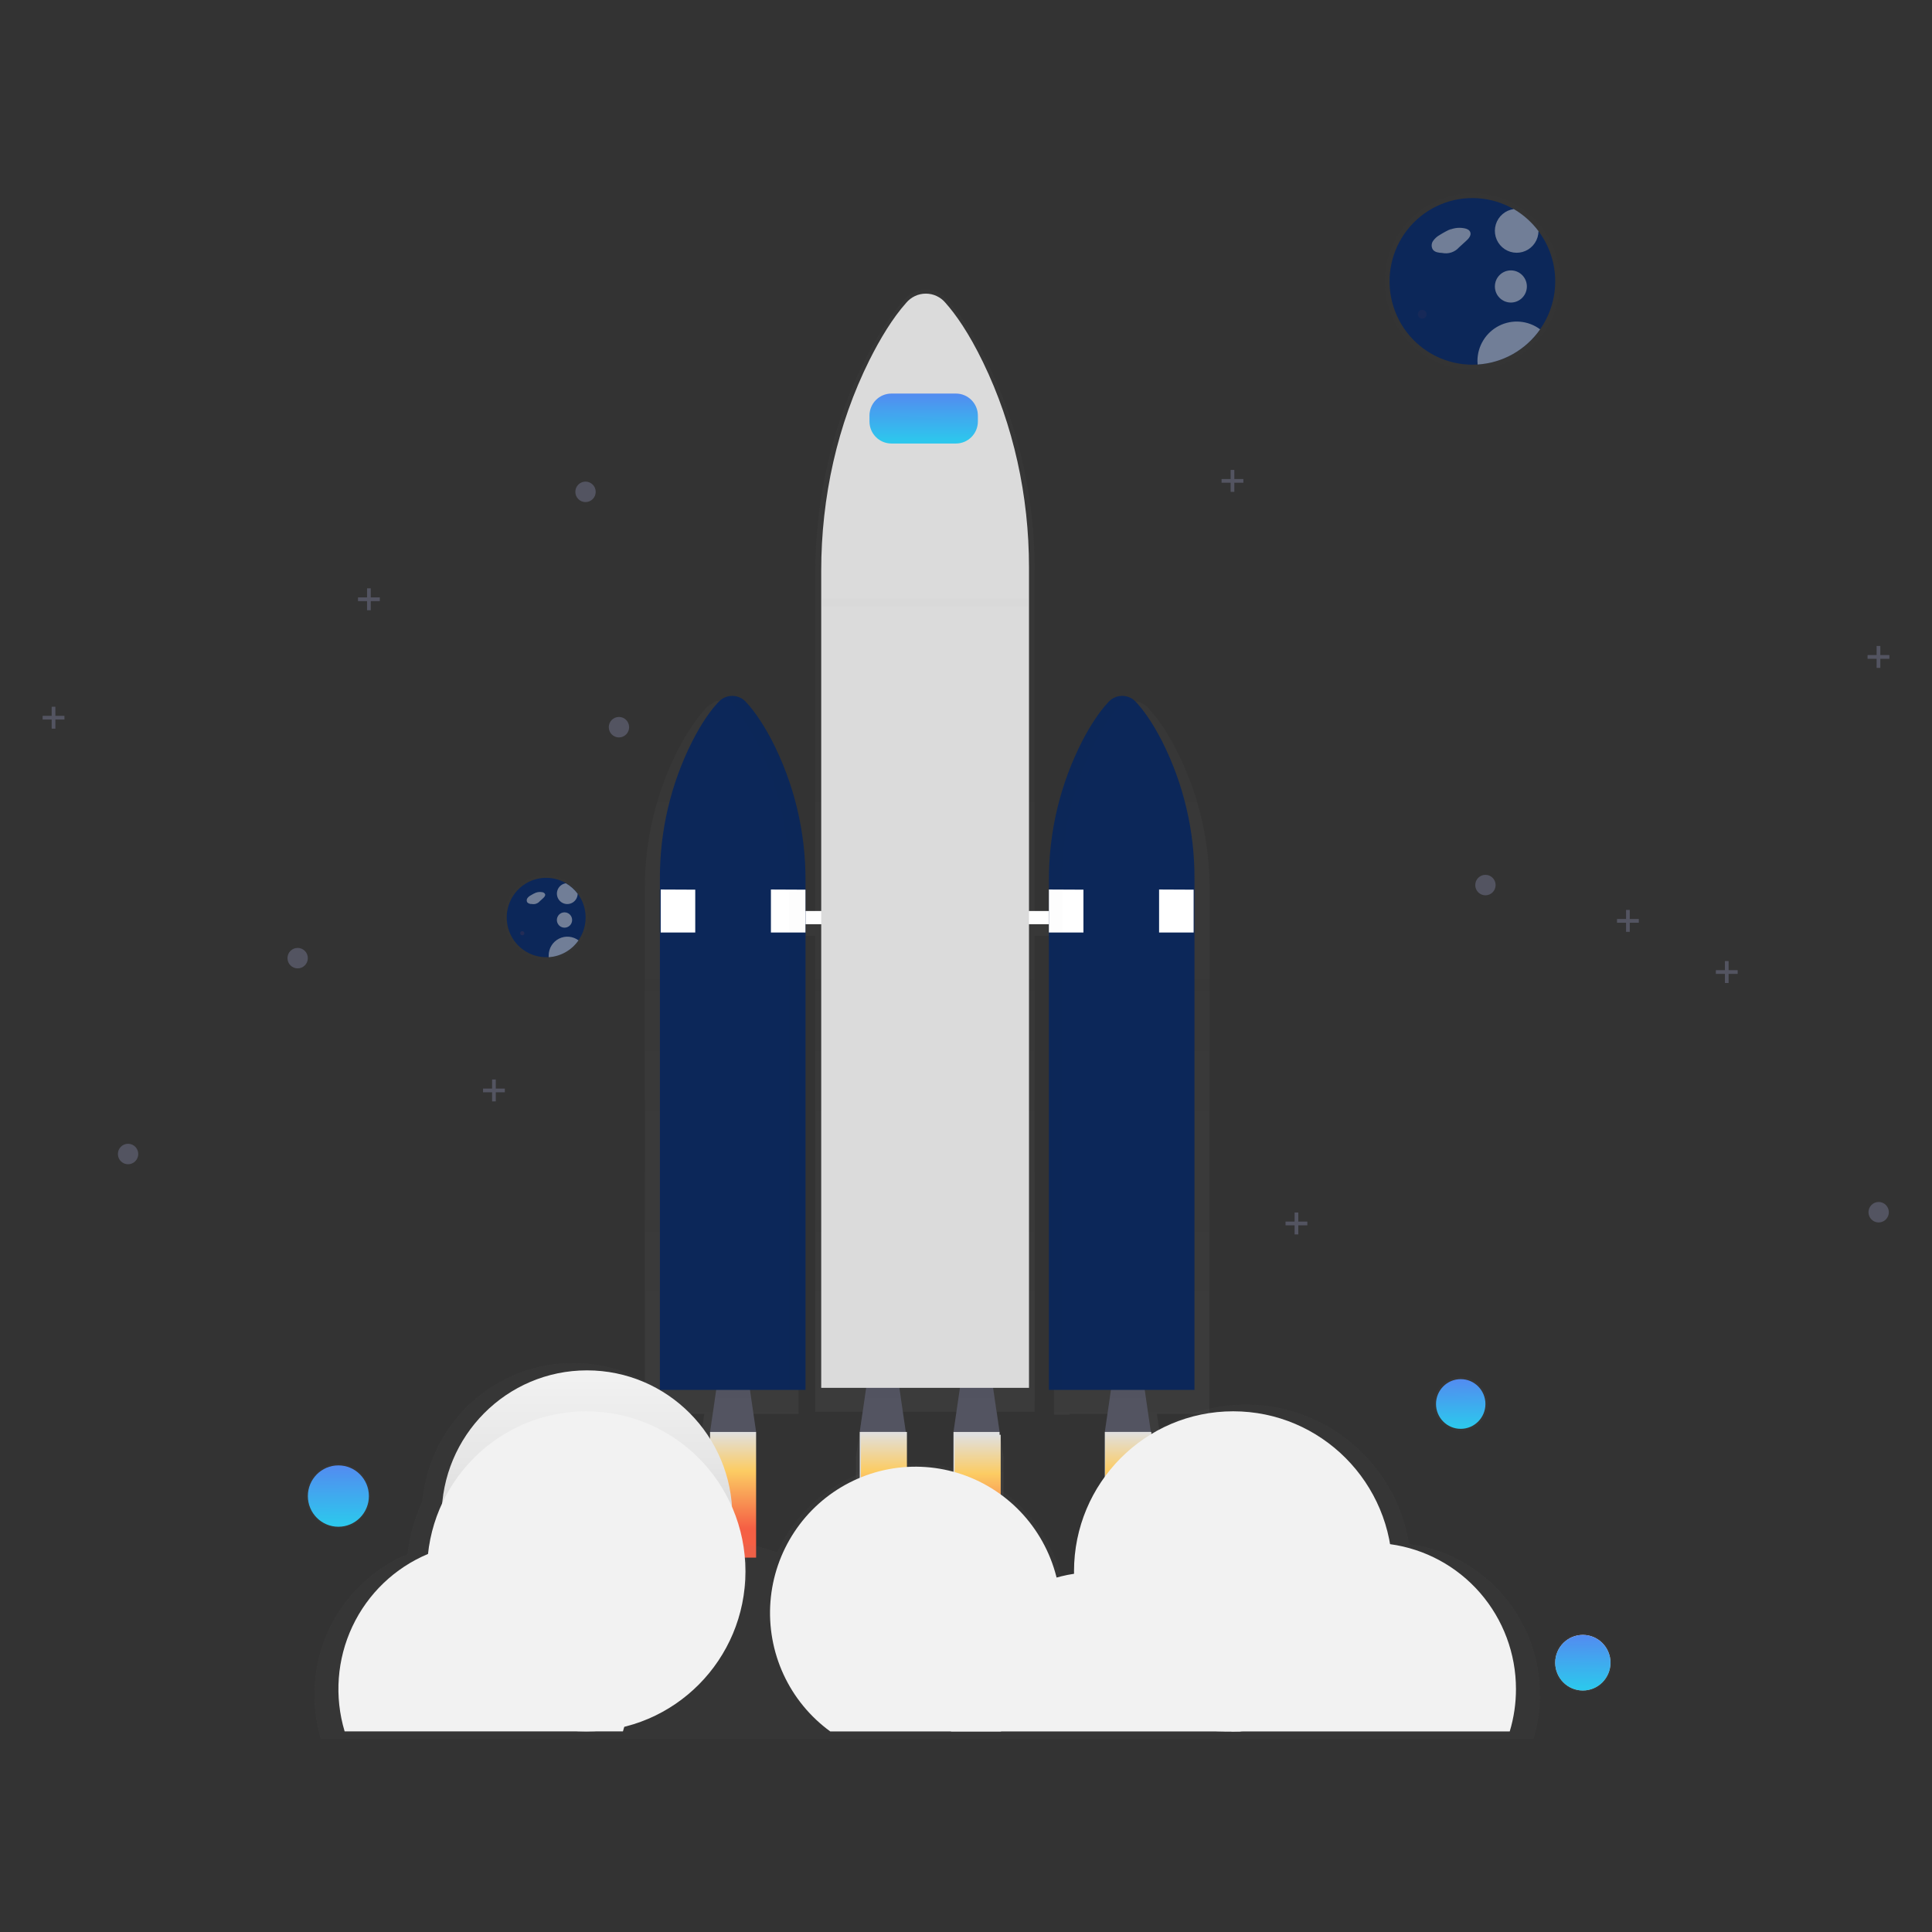 <svg width="680" height="680" viewBox="0 0 680 680" fill="none" xmlns="http://www.w3.org/2000/svg">
<rect x="0" y="0" width="680" height="680" fill="#333333" stroke="none"/>
<g id="rocket">
<g id="Group 147">
<g id="undraw_To_the_stars_qhyy 1">
<g id="Group" opacity="0.7">
<path id="Vector" opacity="0.7" d="M425.713 312.863C425.77 295.652 421.671 278.683 413.769 263.415C410.018 256.244 406.596 251.787 403.933 249.053C402.929 247.982 401.618 247.254 400.182 246.969C398.746 246.684 397.258 246.857 395.924 247.464C394.859 247.842 393.896 248.466 393.114 249.286C389.552 252.995 386.334 257.897 383.524 263.118C375.211 278.743 370.896 296.203 370.969 313.923V324.561H364.182V200.94C364.182 175.028 358.414 149.463 347.117 126.766C341.763 116.022 336.881 109.346 333.122 105.242C332.211 104.199 331.09 103.363 329.832 102.79C328.574 102.217 327.21 101.921 325.829 101.921C324.449 101.921 323.084 102.217 321.826 102.79C320.569 103.363 319.447 104.199 318.537 105.242C313.45 110.802 308.862 118.148 304.851 125.961C292.97 149.124 286.935 175.41 286.935 202.091V324.561H281.069V313.414C281.142 295.694 276.827 278.234 268.514 262.609C265.704 257.396 262.486 252.493 258.924 248.778C257.899 247.692 256.557 246.962 255.092 246.693C253.627 246.423 252.115 246.629 250.774 247.28L251.02 247.414C250.16 247.797 249.382 248.344 248.73 249.025C246.095 251.759 242.674 256.216 238.894 263.386C230.992 278.655 226.894 295.623 226.95 312.835V497.66H247.887L245.603 512.855V558.285H262.718V512.855L260.434 497.66H281.069V329.344H286.935V496.905H303.656L301.253 512.848V558.285H318.375V512.855L315.972 496.912H338.504L336.101 512.855V558.285H353.222V512.855L350.82 496.912H364.168V329.344H370.955V497.915H376.456V497.66H394.646L392.362 512.855V558.285H409.484V512.855L407.2 497.66H425.713V312.863Z" fill="url(#paint0_linear)"/>
</g>
<path id="Vector_2" d="M266.125 503.997H249.917L252.812 484.21H263.231L266.125 503.997Z" fill="#535461"/>
<g id="Group_2" opacity="0.1">
<path id="Vector_3" opacity="0.1" d="M252.004 492.066H264.039L263.231 486.534H252.812L252.004 492.066Z" fill="black"/>
</g>
<path id="Vector_4" d="M405.065 503.997H388.856L391.751 484.21H402.17L405.065 503.997Z" fill="#535461"/>
<g id="Group_3" opacity="0.1">
<path id="Vector_5" opacity="0.1" d="M390.943 492.066H402.978L402.17 486.534H391.751L390.943 492.066Z" fill="black"/>
</g>
<path id="Vector_6" d="M318.811 503.997H302.595L305.49 484.21H315.916L318.811 503.997Z" fill="#535461"/>
<g id="Group_4" opacity="0.1">
<path id="Vector_7" opacity="0.1" d="M304.682 492.066H316.724L315.916 486.534H305.49L304.682 492.066Z" fill="black"/>
</g>
<path id="Vector_8" d="M351.803 503.997H335.595L338.489 484.21H348.909L351.803 503.997Z" fill="#535461"/>
<g id="Group_5" opacity="0.1">
<path id="Vector_9" opacity="0.1" d="M337.682 492.066H349.724L348.909 486.534H338.489L337.682 492.066Z" fill="black"/>
</g>
<path id="Vector_10" d="M381.908 320.641H266.125V325.296H381.908V320.641Z" fill="white"/>
<path id="Vector_11" d="M399.809 247.082C399.198 246.403 398.451 245.86 397.618 245.489C396.785 245.117 395.884 244.926 394.972 244.926C394.061 244.926 393.16 245.117 392.327 245.489C391.493 245.86 390.747 246.403 390.135 247.082C386.763 250.692 383.721 255.467 381.058 260.546C373.178 275.821 369.102 292.789 369.178 309.995V489.205H420.416V309.253C420.48 292.519 416.601 276.007 409.097 261.069C405.542 254.09 402.303 249.745 399.809 247.082Z" fill="#0C2759"/>
<path id="Vector_12" d="M252.882 247.082C253.494 246.403 254.24 245.86 255.073 245.489C255.906 245.117 256.808 244.926 257.719 244.926C258.63 244.926 259.532 245.117 260.365 245.489C261.198 245.86 261.944 246.403 262.556 247.082C265.928 250.692 268.971 255.467 271.633 260.546C279.513 275.821 283.589 292.789 283.514 309.995V489.205H232.262V309.253C232.197 292.519 236.076 276.007 243.58 261.069C247.128 254.09 250.367 249.745 252.882 247.082Z" fill="#0C2759"/>
<path id="Vector_13" d="M232.55 313.075L244.704 313.132V328.207H232.55V313.075Z" fill="white"/>
<path id="Vector_14" d="M271.338 313.075L283.493 313.132V328.207H271.338V313.075Z" fill="white"/>
<path id="Vector_15" d="M369.171 313.075L381.332 313.132V328.207H369.171V313.075Z" fill="white"/>
<path id="Vector_16" d="M407.959 313.075L420.121 313.132V328.207H407.959V313.075Z" fill="white"/>
<g id="Group_6" opacity="0.1">
<path id="Vector_17" opacity="0.1" d="M271.612 260.313C268.957 255.234 265.907 250.459 262.535 246.849C261.582 245.791 260.311 245.075 258.916 244.811C257.52 244.547 256.077 244.749 254.807 245.387C255.539 245.754 256.2 246.249 256.76 246.849C260.132 250.459 263.174 255.234 265.837 260.313C273.717 275.588 277.793 292.556 277.717 309.762V488.957H283.507V309.783C283.582 292.568 279.5 275.593 271.612 260.313V260.313Z" fill="black"/>
</g>
<g id="Group_7" opacity="0.1">
<path id="Vector_18" opacity="0.1" d="M385.667 260.808C388.322 255.729 391.372 250.953 394.744 247.344C395.375 246.66 396.138 246.113 396.985 245.733C395.733 245.182 394.34 245.04 393.003 245.329C391.666 245.618 390.454 246.323 389.538 247.344C386.166 250.953 383.124 255.729 380.461 260.808C372.581 276.082 368.505 293.05 368.58 310.257V489.452H373.793V310.285C373.711 293.069 377.785 276.091 385.667 260.808V260.808Z" fill="black"/>
</g>
<path id="Vector_19" d="M266.125 503.997H249.917V548.232H266.125V503.997Z" fill="url(#paint1_linear)"/>
<path id="Vector_20" d="M318.804 503.997H302.595V548.232H318.804V503.997Z" fill="url(#paint2_linear)"/>
<path id="Vector_21" d="M351.803 503.997H335.595V548.232H351.803V503.997Z" fill="url(#paint3_linear)"/>
<path id="Vector_22" d="M405.065 503.997H388.856V548.232H405.065V503.997Z" fill="url(#paint4_linear)"/>
<path id="Vector_23" d="M332.764 106.577C331.917 105.565 330.86 104.752 329.668 104.194C328.475 103.635 327.176 103.346 325.861 103.346C324.546 103.346 323.246 103.635 322.054 104.194C320.862 104.752 319.805 105.565 318.958 106.577C314.146 111.988 309.825 119.144 306.003 126.759C294.762 149.322 289.043 174.929 289.043 200.897V488.47H362.173V199.739C362.173 174.506 356.714 149.583 346.014 127.536C340.948 117.074 336.326 110.575 332.764 106.577Z" fill="#DBDBDB"/>
<path id="Vector_24" d="M336.452 138.521H313.752C309.484 138.521 306.024 142 306.024 146.292V148.333C306.024 152.625 309.484 156.104 313.752 156.104H336.452C340.72 156.104 344.18 152.625 344.18 148.333V146.292C344.18 142 340.72 138.521 336.452 138.521Z" fill="url(#paint5_linear)"/>
<g id="Group_8" opacity="0.7">
<path id="Vector_25" opacity="0.7" d="M495.97 543.4C493.57 528.852 485.806 515.748 474.225 506.698C462.645 497.649 448.098 493.32 433.484 494.574C418.871 495.828 405.264 502.573 395.376 513.464C385.487 524.355 380.044 538.593 380.13 553.34C380.13 553.629 380.13 553.912 380.13 554.201C377.974 554.53 375.839 554.99 373.737 555.579C371.046 544.802 365.089 535.134 356.691 527.912C348.292 520.69 337.869 516.272 326.863 515.27C315.857 514.269 304.814 516.732 295.263 522.32C285.711 527.908 278.124 536.344 273.551 546.459C268.838 544.631 263.888 543.494 258.854 543.083V543.083C258.051 538.499 256.704 534.028 254.842 529.767C253.968 516.321 248.085 503.701 238.365 494.424C228.646 485.147 215.805 479.896 202.406 479.717C189.006 479.539 176.031 484.447 166.071 493.462C156.111 502.477 149.898 514.936 148.67 528.354C145.912 534.228 144.15 540.524 143.457 546.982C131.262 552.084 121.384 561.556 115.739 573.564C110.094 585.571 109.083 599.258 112.903 611.972H539.768C541.993 604.556 542.592 596.743 541.525 589.072C540.459 581.401 537.75 574.054 533.587 567.536C529.425 561.018 523.906 555.486 517.412 551.319C510.917 547.152 503.602 544.451 495.97 543.4V543.4Z" fill="url(#paint6_linear)"/>
</g>
<path id="Vector_26" d="M206.597 585.22C234.856 585.22 257.765 562.186 257.765 533.772C257.765 505.358 234.856 482.324 206.597 482.324C178.338 482.324 155.429 505.358 155.429 533.772C155.429 562.186 178.338 585.22 206.597 585.22Z" fill="url(#paint7_linear)"/>
<path id="Vector_27" d="M206.344 609.4C237.288 609.4 262.373 584.178 262.373 553.064C262.373 521.95 237.288 496.728 206.344 496.728C175.4 496.728 150.314 521.95 150.314 553.064C150.314 584.178 175.4 609.4 206.344 609.4Z" fill="url(#paint8_linear)"/>
<path id="Vector_28" d="M436.863 604.773C436.863 606.313 436.795 607.837 436.659 609.344C436.664 609.365 436.664 609.387 436.659 609.407H334.731C334.59 607.882 334.52 606.335 334.52 604.78C334.511 592.469 338.898 580.564 346.881 571.23C354.865 561.896 365.915 555.753 378.023 553.919C380.553 553.536 383.108 553.343 385.667 553.34C386.974 553.34 388.273 553.389 389.559 553.481C398.73 554.186 407.543 557.362 415.072 562.675C422.601 567.987 428.567 575.241 432.345 583.673C432.556 584.139 432.76 584.612 432.949 585.086C435.533 591.324 436.863 598.015 436.863 604.773V604.773Z" fill="url(#paint9_linear)"/>
<path id="Vector_29" d="M533.571 594.481C533.577 599.536 532.838 604.563 531.379 609.4H433.441C431.073 601.489 430.623 593.123 432.128 585.001C432.212 584.556 432.296 584.104 432.394 583.666C434.86 572.164 441.171 561.858 450.275 554.466C459.38 547.073 470.729 543.041 482.431 543.04C484.04 543.04 485.621 543.111 487.188 543.266C487.89 543.323 488.593 543.408 489.295 543.499C501.559 545.177 512.802 551.267 520.943 560.64C529.084 570.014 533.57 582.037 533.571 594.481V594.481Z" fill="url(#paint10_linear)"/>
<path id="Vector_30" d="M219.25 609.407C219.419 608.871 219.566 608.334 219.714 607.79C222.043 599.03 222.03 589.808 219.677 581.055C217.323 572.302 212.712 564.329 206.31 557.943C199.908 551.557 191.943 546.985 183.219 544.688C174.495 542.391 165.323 542.451 156.63 544.863C154.595 545.424 152.598 546.118 150.651 546.939C138.933 551.841 129.442 560.943 124.019 572.481C118.595 584.019 117.626 597.171 121.298 609.386H219.25V609.407Z" fill="url(#paint11_linear)"/>
<g id="Group_9" opacity="0.7">
<path id="Vector_31" opacity="0.7" d="M514.124 503.594C519.308 503.594 523.51 499.369 523.51 494.157C523.51 488.944 519.308 484.719 514.124 484.719C508.94 484.719 504.738 488.944 504.738 494.157C504.738 499.369 508.94 503.594 514.124 503.594Z" fill="url(#paint12_linear)"/>
</g>
<path id="Vector_32" d="M514.124 502.902C518.928 502.902 522.822 498.986 522.822 494.157C522.822 489.327 518.928 485.411 514.124 485.411C509.32 485.411 505.426 489.327 505.426 494.157C505.426 498.986 509.32 502.902 514.124 502.902Z" fill="url(#paint13_linear)"/>
<g id="Group_10" opacity="0.7">
<path id="Vector_33" opacity="0.7" d="M557.107 595.512C562.76 595.512 567.343 590.904 567.343 585.22C567.343 579.536 562.76 574.928 557.107 574.928C551.454 574.928 546.871 579.536 546.871 585.22C546.871 590.904 551.454 595.512 557.107 595.512Z" fill="url(#paint14_linear)"/>
</g>
<path id="Vector_34" d="M557.107 594.997C562.477 594.997 566.83 590.619 566.83 585.22C566.83 579.82 562.477 575.443 557.107 575.443C551.737 575.443 547.383 579.82 547.383 585.22C547.383 590.619 551.737 594.997 557.107 594.997Z" fill="url(#paint15_linear)"/>
<g id="Group_11" opacity="0.7">
<path id="Vector_35" opacity="0.7" d="M119.099 537.876C125.311 537.876 130.347 532.813 130.347 526.567C130.347 520.32 125.311 515.257 119.099 515.257C112.887 515.257 107.851 520.32 107.851 526.567C107.851 532.813 112.887 537.876 119.099 537.876Z" fill="url(#paint16_linear)"/>
</g>
<path id="Vector_36" d="M119.099 537.368C125.032 537.368 129.841 532.532 129.841 526.567C129.841 520.601 125.032 515.766 119.099 515.766C113.166 515.766 108.357 520.601 108.357 526.567C108.357 532.532 113.166 537.368 119.099 537.368Z" fill="url(#paint17_linear)"/>
<g id="Group_12" opacity="0.4">
<path id="Vector_37" opacity="0.4" d="M542.852 80.341C540.359 77.028 537.235 74.248 533.662 72.161C529.564 69.793 524.979 68.403 520.262 68.099C515.545 67.795 510.821 68.585 506.455 70.407C502.09 72.23 498.199 75.036 495.083 78.611C491.968 82.185 489.71 86.431 488.485 91.021C487.26 95.612 487.101 100.424 488.019 105.086C488.937 109.749 490.908 114.136 493.78 117.911C496.652 121.686 500.348 124.747 504.583 126.858C508.818 128.969 513.479 130.074 518.206 130.086C518.859 130.086 519.513 130.086 520.159 130.023C525.72 129.67 531.083 127.809 535.677 124.638C540.271 121.467 543.925 117.104 546.251 112.013C548.577 106.921 549.488 101.291 548.887 95.721C548.286 90.151 546.195 84.848 542.838 80.376L542.852 80.341Z" fill="url(#paint18_linear)"/>
</g>
<path id="Vector_38" d="M547.383 99.026C547.384 106.481 544.56 113.657 539.486 119.094C534.411 124.531 527.468 127.82 520.068 128.292C519.456 128.335 518.838 128.356 518.22 128.356C513.748 128.353 509.337 127.317 505.327 125.326C501.317 123.335 497.816 120.444 495.095 116.876C492.374 113.308 490.505 109.159 489.633 104.749C488.761 100.338 488.91 95.786 490.068 91.443C491.225 87.1 493.36 83.082 496.309 79.701C499.257 76.32 502.939 73.666 507.07 71.945C511.201 70.223 515.67 69.479 520.133 69.772C524.595 70.064 528.931 71.384 532.805 73.63V73.63C536.184 75.603 539.138 78.233 541.496 81.365V81.365C545.325 86.447 547.393 92.65 547.383 99.026V99.026Z" fill="#0C2759"/>
<path id="Vector_39" opacity="0.5" d="M511.04 80.426C509.533 81.079 508.079 81.849 506.691 82.729C505.764 83.246 504.968 83.971 504.365 84.848C504.071 85.288 503.909 85.804 503.899 86.334C503.889 86.864 504.032 87.385 504.309 87.836C505.012 88.811 506.417 88.966 507.59 89.03C508.668 89.26 509.788 89.198 510.835 88.851C511.882 88.503 512.818 87.882 513.548 87.052L516.056 84.763C516.927 83.972 517.883 82.877 517.503 81.761C517.215 80.906 516.26 80.489 515.396 80.348C513.24 79.921 511.003 80.317 509.122 81.457" fill="#D7D7D7"/>
<path id="Vector_40" opacity="0.05" d="M500.564 112.144C501.41 112.144 502.096 111.454 502.096 110.604C502.096 109.753 501.41 109.064 500.564 109.064C499.719 109.064 499.033 109.753 499.033 110.604C499.033 111.454 499.719 112.144 500.564 112.144Z" fill="#F55F44"/>
<path id="Vector_41" opacity="0.5" d="M531.779 106.485C534.887 106.485 537.407 103.952 537.407 100.827C537.407 97.702 534.887 95.169 531.779 95.169C528.671 95.169 526.152 97.702 526.152 100.827C526.152 103.952 528.671 106.485 531.779 106.485Z" fill="#D7D7D7"/>
<path id="Vector_42" opacity="0.5" d="M541.503 81.358C541.481 82.837 541.037 84.278 540.224 85.51C539.411 86.742 538.263 87.714 536.917 88.309C535.571 88.904 534.083 89.099 532.63 88.868C531.177 88.638 529.821 87.994 528.722 87.011C527.623 86.029 526.828 84.749 526.431 83.326C526.034 81.902 526.052 80.393 526.483 78.98C526.913 77.566 527.739 76.306 528.861 75.35C529.983 74.394 531.354 73.783 532.812 73.588V73.588C536.194 75.571 539.149 78.213 541.503 81.358V81.358Z" fill="#D7D7D7"/>
<path id="Vector_43" opacity="0.5" d="M542.065 115.916C539.556 119.505 536.276 122.481 532.469 124.624C528.661 126.766 524.423 128.02 520.068 128.292C520.033 127.89 520.011 127.48 520.011 127.07C520.012 124.496 520.724 121.973 522.068 119.782C523.412 117.591 525.334 115.819 527.621 114.662C529.908 113.505 532.469 113.01 535.02 113.232C537.57 113.453 540.009 114.382 542.065 115.916V115.916Z" fill="#D7D7D7"/>
<path id="Vector_44" d="M522.822 315.117C524.801 315.117 526.405 313.504 526.405 311.514C526.405 309.524 524.801 307.911 522.822 307.911C520.843 307.911 519.239 309.524 519.239 311.514C519.239 313.504 520.843 315.117 522.822 315.117Z" fill="#535461"/>
<path id="Vector_45" d="M45.077 409.776C47.056 409.776 48.66 408.163 48.66 406.173C48.66 404.183 47.056 402.57 45.077 402.57C43.098 402.57 41.494 404.183 41.494 406.173C41.494 408.163 43.098 409.776 45.077 409.776Z" fill="#535461"/>
<path id="Vector_46" d="M661.227 430.262C663.206 430.262 664.81 428.649 664.81 426.659C664.81 424.669 663.206 423.056 661.227 423.056C659.248 423.056 657.644 424.669 657.644 426.659C657.644 428.649 659.248 430.262 661.227 430.262Z" fill="#535461"/>
<path id="Vector_47" d="M217.852 259.55C219.831 259.55 221.435 257.937 221.435 255.948C221.435 253.958 219.831 252.345 217.852 252.345C215.873 252.345 214.269 253.958 214.269 255.948C214.269 257.937 215.873 259.55 217.852 259.55Z" fill="#535461"/>
<path id="Vector_48" d="M206.084 176.717C208.063 176.717 209.667 175.104 209.667 173.114C209.667 171.124 208.063 169.511 206.084 169.511C204.105 169.511 202.501 171.124 202.501 173.114C202.501 175.104 204.105 176.717 206.084 176.717Z" fill="#535461"/>
<path id="Vector_49" d="M104.767 340.837C106.746 340.837 108.35 339.224 108.35 337.234C108.35 335.245 106.746 333.632 104.767 333.632C102.788 333.632 101.184 335.245 101.184 337.234C101.184 339.224 102.788 340.837 104.767 340.837Z" fill="#535461"/>
<path id="Vector_50" d="M611.605 341.466H608.415V338.266H607.116V341.466H603.926V342.78H607.116V345.98H608.415V342.78H611.605V341.466Z" fill="#535461"/>
<path id="Vector_51" d="M665 230.559H661.81V227.359H660.511V230.559H657.321V231.873H660.511V235.073H661.81V231.873H665V230.559Z" fill="#535461"/>
<path id="Vector_52" d="M437.629 168.6H434.439V165.393H433.139V168.6H429.949V169.907H433.139V173.114H434.439V169.907H437.629V168.6Z" fill="#535461"/>
<path id="Vector_53" d="M576.807 323.459H573.617V320.259H572.317V323.459H569.135V324.773H572.317V327.973H573.617V324.773H576.807V323.459Z" fill="#535461"/>
<path id="Vector_54" d="M460.139 429.958H456.956V426.758H455.656V429.958H452.467V431.272H455.656V434.472H456.956V431.272H460.139V429.958Z" fill="#535461"/>
<path id="Vector_55" d="M133.684 210.271H130.495V207.071H129.195V210.271H126.005V211.578H129.195V214.785H130.495V211.578H133.684V210.271Z" fill="#535461"/>
<path id="Vector_56" d="M22.679 251.949H19.489V248.749H18.19V251.949H15V253.256H18.19V256.463H19.489V253.256H22.679V251.949Z" fill="#535461"/>
<path id="Vector_57" d="M177.686 383.144H174.497V379.937H173.197V383.144H170.014V384.451H173.197V387.658H174.497V384.451H177.686V383.144Z" fill="#535461"/>
<path id="Vector_58" d="M557.107 594.997C562.477 594.997 566.83 590.619 566.83 585.22C566.83 579.82 562.477 575.443 557.107 575.443C551.737 575.443 547.383 579.82 547.383 585.22C547.383 590.619 551.737 594.997 557.107 594.997Z" fill="url(#paint19_linear)"/>
<g id="Group_13" opacity="0.4">
<path id="Vector_59" opacity="0.4" d="M203.962 314.057C202.775 312.478 201.287 311.153 199.585 310.158C197.633 309.015 195.446 308.341 193.192 308.186C190.939 308.031 188.681 308.401 186.592 309.266C184.504 310.131 182.642 311.468 181.151 313.174C179.66 314.88 178.58 316.908 177.995 319.101C177.41 321.295 177.336 323.594 177.778 325.821C178.22 328.048 179.166 330.143 180.543 331.943C181.921 333.742 183.692 335.199 185.72 336.198C187.748 337.198 189.978 337.715 192.236 337.708C192.545 337.708 192.862 337.708 193.164 337.708C195.811 337.537 198.363 336.65 200.55 335.139C202.736 333.629 204.475 331.551 205.582 329.127C206.689 326.703 207.123 324.023 206.838 321.371C206.553 318.719 205.559 316.194 203.962 314.064V314.057Z" fill="url(#paint20_linear)"/>
</g>
<path id="Vector_60" d="M206.119 322.958C206.119 326.509 204.774 329.927 202.356 332.516C199.939 335.105 196.632 336.671 193.108 336.895C192.82 336.895 192.524 336.895 192.229 336.895C190.1 336.893 188 336.399 186.09 335.45C184.181 334.502 182.515 333.125 181.219 331.425C179.924 329.726 179.035 327.75 178.62 325.65C178.205 323.55 178.276 321.382 178.827 319.314C179.378 317.246 180.395 315.333 181.799 313.723C183.203 312.113 184.956 310.849 186.923 310.029C188.89 309.209 191.018 308.855 193.143 308.993C195.268 309.132 197.333 309.76 199.178 310.829V310.829C200.786 311.768 202.192 313.019 203.316 314.509V314.509C205.147 316.94 206.132 319.909 206.119 322.958V322.958Z" fill="#0C2759"/>
<path id="Vector_61" opacity="0.5" d="M188.808 314.099C188.078 314.408 187.373 314.774 186.7 315.194C186.259 315.437 185.879 315.777 185.59 316.19C185.456 316.401 185.385 316.647 185.385 316.897C185.385 317.147 185.456 317.392 185.59 317.603C185.794 317.805 186.039 317.96 186.309 318.057C186.578 318.155 186.865 318.193 187.15 318.168C187.659 318.273 188.187 318.242 188.68 318.077C189.173 317.912 189.615 317.619 189.96 317.229L191.154 316.141C191.569 315.76 192.026 315.244 191.857 314.728C191.763 314.533 191.62 314.366 191.443 314.242C191.266 314.118 191.06 314.042 190.845 314.022C189.819 313.82 188.755 314.009 187.859 314.552" fill="#D7D7D7"/>
<path id="Vector_62" opacity="0.1" d="M183.82 329.202C184.223 329.202 184.55 328.874 184.55 328.468C184.55 328.062 184.223 327.733 183.82 327.733C183.416 327.733 183.089 328.062 183.089 328.468C183.089 328.874 183.416 329.202 183.82 329.202Z" fill="#F55F44"/>
<path id="Vector_63" opacity="0.5" d="M198.686 326.511C200.168 326.511 201.37 325.303 201.37 323.813C201.37 322.322 200.168 321.114 198.686 321.114C197.204 321.114 196.002 322.322 196.002 323.813C196.002 325.303 197.204 326.511 198.686 326.511Z" fill="#D7D7D7"/>
<path id="Vector_64" opacity="0.5" d="M203.316 314.573C203.307 315.276 203.097 315.963 202.712 316.55C202.326 317.137 201.781 317.601 201.141 317.885C200.501 318.17 199.793 318.264 199.101 318.156C198.41 318.048 197.763 317.742 197.24 317.275C196.716 316.808 196.336 316.2 196.146 315.523C195.957 314.846 195.964 314.128 196.168 313.455C196.372 312.781 196.765 312.181 197.298 311.726C197.832 311.271 198.484 310.979 199.178 310.885V310.885C200.786 311.827 202.193 313.08 203.316 314.573V314.573Z" fill="#D7D7D7"/>
<path id="Vector_65" opacity="0.5" d="M203.59 331.004C202.395 332.714 200.834 334.132 199.021 335.153C197.207 336.174 195.189 336.772 193.114 336.902C193.114 336.712 193.114 336.514 193.114 336.316C193.111 335.084 193.448 333.876 194.09 332.827C194.732 331.778 195.652 330.93 196.747 330.378C197.842 329.826 199.069 329.592 200.289 329.703C201.509 329.813 202.674 330.264 203.653 331.004H203.59Z" fill="#D7D7D7"/>
<g id="Group_14" opacity="0.1">
<path id="Vector_66" opacity="0.1" d="M361.78 210.73H289.415V213.556H361.78V210.73Z" fill="black"/>
</g>
<path id="Vector_67" d="M319.208 504H303V548.235H319.208V504Z" fill="url(#paint21_linear)"/>
<path id="Vector_68" d="M352.208 505H336V549.235H352.208V505Z" fill="url(#paint22_linear)"/>
<path id="Vector_69" d="M405.208 504H389V548.235H405.208V504Z" fill="url(#paint23_linear)"/>
<path id="Vector_70" d="M373.407 567.729C373.415 575.865 371.501 583.886 367.822 591.132C364.143 598.379 358.804 604.642 352.246 609.407H292.226C285.122 604.245 279.455 597.334 275.769 589.338C272.083 581.342 270.5 572.529 271.173 563.741C271.846 554.954 274.752 546.488 279.613 539.154C284.473 531.819 291.125 525.863 298.931 521.855C306.738 517.847 315.437 515.921 324.196 516.263C332.954 516.604 341.479 519.202 348.953 523.806C356.427 528.41 362.6 534.867 366.881 542.558C371.161 550.249 373.406 558.916 373.4 567.729H373.407Z" fill="url(#paint24_linear)"/>
<path id="Vector_71" d="M431.228 609.4C459.487 609.4 482.396 586.366 482.396 557.952C482.396 529.539 459.487 506.505 431.228 506.505C402.969 506.505 380.06 529.539 380.06 557.952C380.06 586.366 402.969 609.4 431.228 609.4Z" fill="url(#paint25_linear)"/>
<path id="Vector_72" d="M434.046 609.4C464.99 609.4 490.075 584.178 490.075 553.064C490.075 521.95 464.99 496.728 434.046 496.728C403.101 496.728 378.016 521.95 378.016 553.064C378.016 584.178 403.101 609.4 434.046 609.4Z" fill="url(#paint26_linear)"/>
</g>
</g>
</g>
<defs>
<linearGradient id="paint0_linear" x1="326.335" y1="558.285" x2="326.335" y2="101.943" gradientUnits="userSpaceOnUse">
<stop stop-color="#808080" stop-opacity="0.25"/>
<stop offset="0.54" stop-color="#808080" stop-opacity="0.12"/>
<stop offset="1" stop-color="#808080" stop-opacity="0.1"/>
</linearGradient>
<linearGradient id="paint1_linear" x1="258.018" y1="503.997" x2="258.018" y2="548.239" gradientUnits="userSpaceOnUse">
<stop stop-color="#E0E0E0"/>
<stop offset="0.31" stop-color="#FCCC63"/>
<stop offset="0.77" stop-color="#F55F44"/>
</linearGradient>
<linearGradient id="paint2_linear" x1="7124.46" y1="27806.1" x2="7124.46" y2="30576.6" gradientUnits="userSpaceOnUse">
<stop stop-color="#E0E0E0"/>
<stop offset="0.31" stop-color="#FCCC63"/>
<stop offset="0.77" stop-color="#F55F44"/>
</linearGradient>
<linearGradient id="paint3_linear" x1="7918.76" y1="27806.1" x2="7918.76" y2="30576.6" gradientUnits="userSpaceOnUse">
<stop stop-color="#E0E0E0"/>
<stop offset="0.31" stop-color="#FCCC63"/>
<stop offset="0.77" stop-color="#F55F44"/>
</linearGradient>
<linearGradient id="paint4_linear" x1="9200.78" y1="27806.1" x2="9200.78" y2="30576.6" gradientUnits="userSpaceOnUse">
<stop stop-color="#E0E0E0"/>
<stop offset="0.31" stop-color="#FCCC63"/>
<stop offset="0.77" stop-color="#F55F44"/>
</linearGradient>
<linearGradient id="paint5_linear" x1="325.102" y1="138.521" x2="325.141" y2="155.233" gradientUnits="userSpaceOnUse">
<stop stop-color="#538BF0"/>
<stop offset="1" stop-color="#2DC7ED"/>
</linearGradient>
<linearGradient id="paint6_linear" x1="250568" y1="110923" x2="250568" y2="86155.9" gradientUnits="userSpaceOnUse">
<stop stop-color="#808080" stop-opacity="0.25"/>
<stop offset="0.54" stop-color="#808080" stop-opacity="0.12"/>
<stop offset="1" stop-color="#808080" stop-opacity="0.1"/>
</linearGradient>
<linearGradient id="paint7_linear" x1="206.597" y1="482.324" x2="206.597" y2="585.22" gradientUnits="userSpaceOnUse">
<stop stop-color="#F2F2F2"/>
<stop offset="0.31" stop-color="#E6E6E6"/>
<stop offset="0.77" stop-color="#CCCCCC"/>
</linearGradient>
<linearGradient id="paint8_linear" x1="30669.7" y1="68878.8" x2="30669.7" y2="86850.1" gradientUnits="userSpaceOnUse">
<stop stop-color="#F2F2F2"/>
<stop offset="0.31" stop-color="#E6E6E6"/>
<stop offset="0.77" stop-color="#CCCCCC"/>
</linearGradient>
<linearGradient id="paint9_linear" x1="68395.5" y1="42715.2" x2="68395.5" y2="47166.5" gradientUnits="userSpaceOnUse">
<stop stop-color="#F2F2F2"/>
<stop offset="0.31" stop-color="#E6E6E6"/>
<stop offset="0.77" stop-color="#CCCCCC"/>
</linearGradient>
<linearGradient id="paint10_linear" x1="82557.8" y1="49477.8" x2="82557.8" y2="55713" gradientUnits="userSpaceOnUse">
<stop stop-color="#F2F2F2"/>
<stop offset="0.31" stop-color="#E6E6E6"/>
<stop offset="0.77" stop-color="#CCCCCC"/>
</linearGradient>
<linearGradient id="paint11_linear" x1="36800.1" y1="49506.3" x2="36800.1" y2="55745.2" gradientUnits="userSpaceOnUse">
<stop stop-color="#F2F2F2"/>
<stop offset="0.31" stop-color="#E6E6E6"/>
<stop offset="0.77" stop-color="#CCCCCC"/>
</linearGradient>
<linearGradient id="paint12_linear" x1="13841.3" y1="12123.8" x2="13841.3" y2="11619.5" gradientUnits="userSpaceOnUse">
<stop stop-color="#808080" stop-opacity="0.25"/>
<stop offset="0.54" stop-color="#808080" stop-opacity="0.12"/>
<stop offset="1" stop-color="#808080" stop-opacity="0.1"/>
</linearGradient>
<linearGradient id="paint13_linear" x1="514.124" y1="485.411" x2="514.209" y2="502.036" gradientUnits="userSpaceOnUse">
<stop stop-color="#538BF0"/>
<stop offset="1" stop-color="#2DC7ED"/>
</linearGradient>
<linearGradient id="paint14_linear" x1="16343.9" y1="15946.6" x2="16343.9" y2="15347" gradientUnits="userSpaceOnUse">
<stop stop-color="#808080" stop-opacity="0.25"/>
<stop offset="0.54" stop-color="#808080" stop-opacity="0.12"/>
<stop offset="1" stop-color="#808080" stop-opacity="0.1"/>
</linearGradient>
<linearGradient id="paint15_linear" x1="557.107" y1="575.443" x2="557.107" y2="594.997" gradientUnits="userSpaceOnUse">
<stop stop-color="#F2F2F2"/>
<stop offset="0.31" stop-color="#E0E0E0"/>
<stop offset="0.77" stop-color="#B3B3B3"/>
</linearGradient>
<linearGradient id="paint16_linear" x1="3441.11" y1="15560.7" x2="3441.11" y2="14836.4" gradientUnits="userSpaceOnUse">
<stop stop-color="#808080" stop-opacity="0.25"/>
<stop offset="0.54" stop-color="#808080" stop-opacity="0.12"/>
<stop offset="1" stop-color="#808080" stop-opacity="0.1"/>
</linearGradient>
<linearGradient id="paint17_linear" x1="119.099" y1="515.766" x2="119.205" y2="536.298" gradientUnits="userSpaceOnUse">
<stop stop-color="#538BF0"/>
<stop offset="1" stop-color="#2DC7ED"/>
</linearGradient>
<linearGradient id="paint18_linear" x1="53103.6" y1="9548.81" x2="53103.6" y2="4098.25" gradientUnits="userSpaceOnUse">
<stop stop-color="#808080" stop-opacity="0.25"/>
<stop offset="0.54" stop-color="#808080" stop-opacity="0.12"/>
<stop offset="1" stop-color="#808080" stop-opacity="0.1"/>
</linearGradient>
<linearGradient id="paint19_linear" x1="557.107" y1="575.443" x2="557.202" y2="594.029" gradientUnits="userSpaceOnUse">
<stop stop-color="#538BF0"/>
<stop offset="1" stop-color="#2DC7ED"/>
</linearGradient>
<linearGradient id="paint20_linear" x1="11645.3" y1="13513.6" x2="11645.3" y2="12276.9" gradientUnits="userSpaceOnUse">
<stop stop-color="#808080" stop-opacity="0.25"/>
<stop offset="0.54" stop-color="#808080" stop-opacity="0.12"/>
<stop offset="1" stop-color="#808080" stop-opacity="0.1"/>
</linearGradient>
<linearGradient id="paint21_linear" x1="311.101" y1="504" x2="311.101" y2="548.243" gradientUnits="userSpaceOnUse">
<stop stop-color="#E0E0E0"/>
<stop offset="0.31" stop-color="#FCCC63"/>
<stop offset="0.77" stop-color="#F55F44"/>
</linearGradient>
<linearGradient id="paint22_linear" x1="344.101" y1="505" x2="344.101" y2="549.243" gradientUnits="userSpaceOnUse">
<stop stop-color="#E0E0E0"/>
<stop offset="0.31" stop-color="#FCCC63"/>
<stop offset="0.77" stop-color="#F55F44"/>
</linearGradient>
<linearGradient id="paint23_linear" x1="397.101" y1="504" x2="397.101" y2="548.243" gradientUnits="userSpaceOnUse">
<stop stop-color="#E0E0E0"/>
<stop offset="0.31" stop-color="#FCCC63"/>
<stop offset="0.77" stop-color="#F55F44"/>
</linearGradient>
<linearGradient id="paint24_linear" x1="59113.7" y1="65701.6" x2="59113.7" y2="77985.9" gradientUnits="userSpaceOnUse">
<stop stop-color="#F2F2F2"/>
<stop offset="0.31" stop-color="#E6E6E6"/>
<stop offset="0.77" stop-color="#CCCCCC"/>
</linearGradient>
<linearGradient id="paint25_linear" x1="61007.9" y1="64379.1" x2="61007.9" y2="79366.9" gradientUnits="userSpaceOnUse">
<stop stop-color="#F2F2F2"/>
<stop offset="0.31" stop-color="#E6E6E6"/>
<stop offset="0.77" stop-color="#CCCCCC"/>
</linearGradient>
<linearGradient id="paint26_linear" x1="67215.8" y1="68878.8" x2="67215.8" y2="86850.1" gradientUnits="userSpaceOnUse">
<stop stop-color="#F2F2F2"/>
<stop offset="0.31" stop-color="#E6E6E6"/>
<stop offset="0.77" stop-color="#CCCCCC"/>
</linearGradient>
</defs>
</svg>
